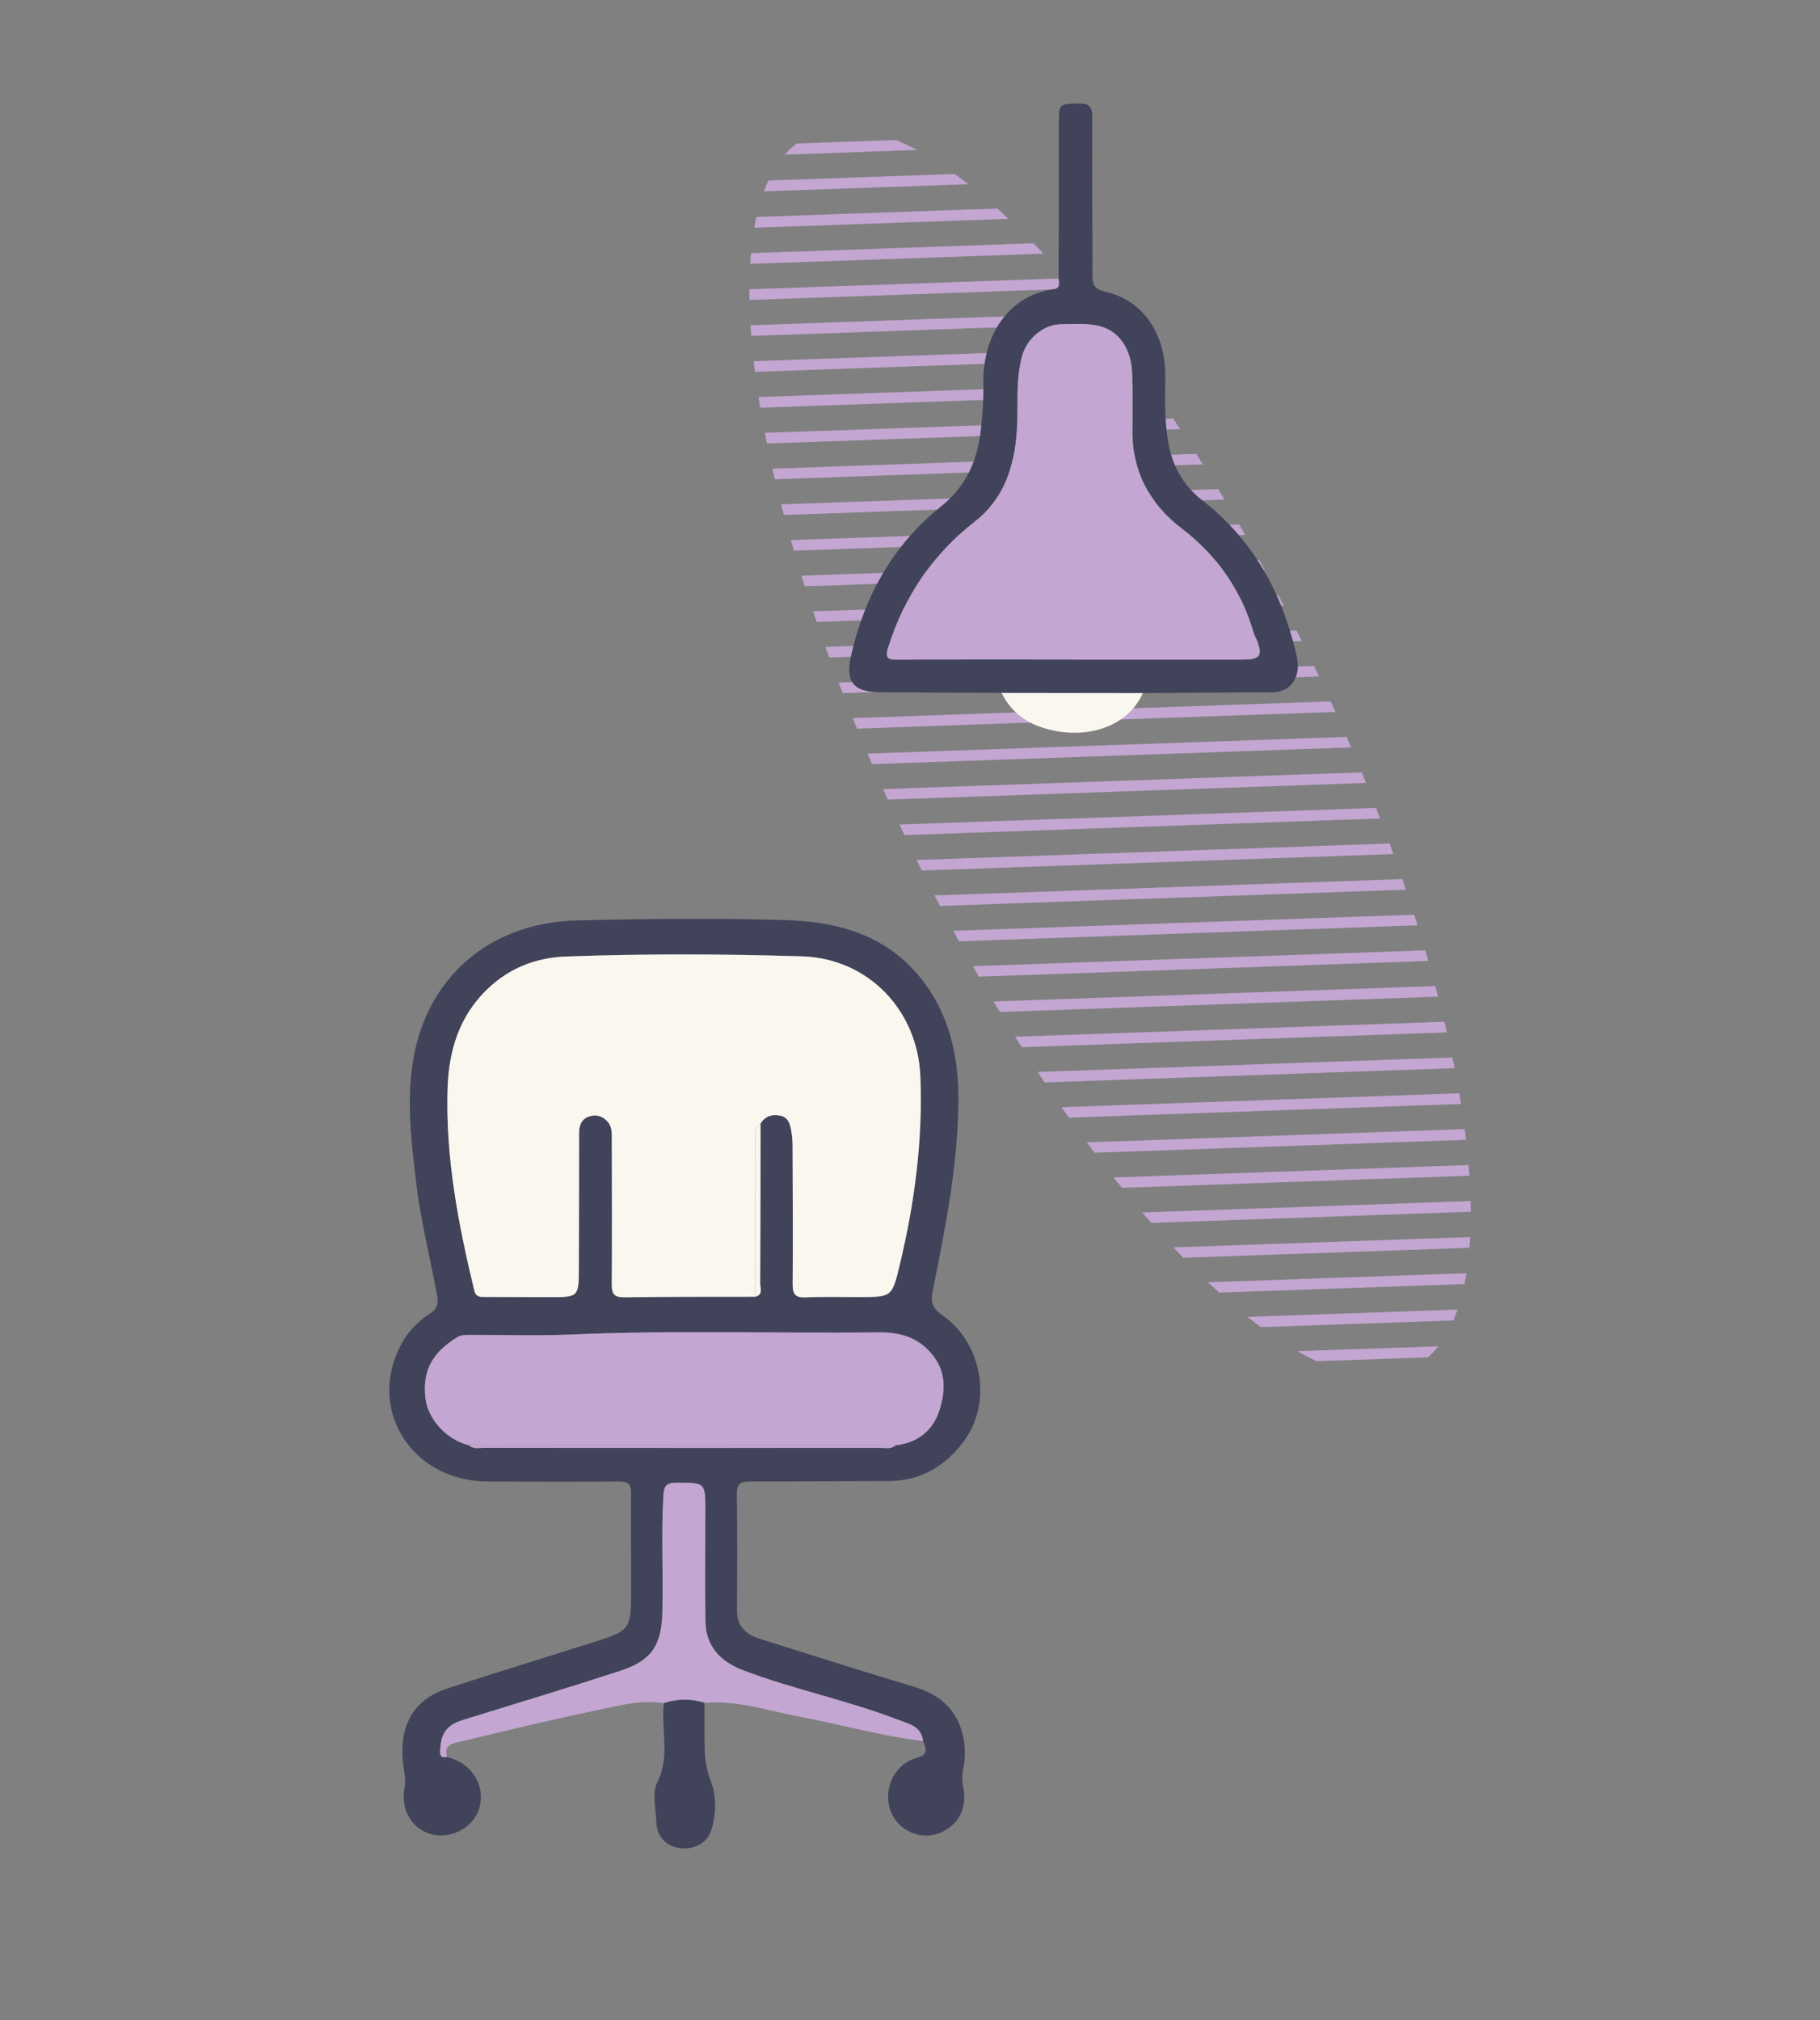 <?xml version="1.0" encoding="utf-8"?>
<!-- Generator: Adobe Illustrator 24.2.1, SVG Export Plug-In . SVG Version: 6.00 Build 0)  -->
<svg version="1.1" id="Layer_1" xmlns="http://www.w3.org/2000/svg" xmlns:xlink="http://www.w3.org/1999/xlink" x="0px" y="0px"
	 viewBox="0 0 545 605" style="enable-background:new 0 0 545 605;" xml:space="preserve">
<rect x="0" y="0" width="545" height="605" fill="#808080" stroke="none"/>
<style type="text/css">
	.st0{fill:#C3A6D1;}
	.st1{fill:#404359;}
	.st2{fill:#FAF7EF;}
	.st3{fill:#2CC7B8;}
</style>
<g>
	<path class="st0" d="M378.79,170.78c-0.57-1.05-1.15-2.11-1.73-3.15l-137.07,4.78c0.33,1.06,0.66,2.11,1,3.18L378.79,170.78z"/>
	<path class="st0" d="M274.57,44.92c-2.12-1.14-4.19-2.14-6.22-2.99l-29.78,1.04c-1.27,0.97-2.45,2.08-3.55,3.34L274.57,44.92z"/>
	<path class="st0" d="M384.44,181.38c-0.55-1.06-1.1-2.11-1.65-3.15l-139.33,4.86c0.36,1.06,0.72,2.11,1.08,3.17L384.44,181.38z"/>
	<path class="st0" d="M404.61,223.84c-0.45-1.05-0.91-2.11-1.37-3.16l-143.47,5.01c0.45,1.05,0.91,2.11,1.37,3.16L404.61,223.84z"/>
	<path class="st0" d="M372.89,160.2c-0.6-1.06-1.21-2.1-1.81-3.15l-134.27,4.69c0.3,1.06,0.61,2.12,0.92,3.18L372.89,160.2z"/>
	<path class="st0" d="M399.91,213.21c-0.48-1.05-0.95-2.11-1.44-3.16l-143.14,5c0.43,1.05,0.86,2.11,1.3,3.17L399.91,213.21z"/>
	<path class="st0" d="M394.99,202.59c-0.5-1.05-1-2.11-1.51-3.16l-142.35,4.97c0.4,1.06,0.81,2.11,1.22,3.17L394.99,202.59z"/>
	<path class="st0" d="M389.83,191.98c-0.53-1.06-1.05-2.11-1.58-3.16l-141.09,4.92c0.38,1.05,0.77,2.11,1.16,3.17L389.83,191.98z"/>
	<path class="st0" d="M360.22,139.06c-0.66-1.06-1.33-2.1-2-3.14l-126.93,4.43c0.24,1.06,0.49,2.12,0.74,3.19L360.22,139.06z"/>
	<path class="st0" d="M302.01,65.54c-1.13-1.06-2.25-2.09-3.37-3.09l-72.13,2.52c-0.23,1.05-0.45,2.13-0.64,3.23L302.01,65.54z"/>
	<path class="st0" d="M312.46,75.97c-1-1.06-1.99-2.09-2.98-3.11l-84.6,2.95c-0.1,1.06-0.18,2.13-0.25,3.22L312.46,75.97z"/>
	<path class="st0" d="M321.87,86.44c-0.91-1.05-1.81-2.09-2.71-3.12l-94.77,3.31c0,1.06,0,2.13,0.02,3.21L321.87,86.44z"/>
	<path class="st0" d="M289.96,55.17c-1.37-1.07-2.73-2.1-4.07-3.07l-55.8,1.95c-0.48,1.04-0.93,2.13-1.36,3.26L289.96,55.17z"/>
	<path class="st0" d="M330.54,96.92c-0.84-1.05-1.68-2.1-2.51-3.12l-103.31,3.61c0.07,1.06,0.14,2.13,0.23,3.2L330.54,96.92z"/>
	<path class="st0" d="M346.22,117.96c-0.74-1.05-1.47-2.1-2.21-3.13l-116.87,4.08c0.17,1.06,0.34,2.12,0.52,3.19L346.22,117.96z"/>
	<path class="st0" d="M338.62,107.43c-0.78-1.05-1.57-2.1-2.35-3.13l-110.6,3.86c0.12,1.06,0.25,2.12,0.39,3.2L338.62,107.43z"/>
	<path class="st0" d="M353.4,128.5c-0.7-1.05-1.4-2.1-2.1-3.14l-122.28,4.27c0.21,1.06,0.42,2.12,0.64,3.19L353.4,128.5z"/>
	<path class="st0" d="M366.7,149.62c-0.63-1.05-1.26-2.1-1.89-3.15l-130.91,4.57c0.27,1.06,0.55,2.12,0.83,3.18L366.7,149.62z"/>
	<path class="st0" d="M440.04,373.69c0.09-1.05,0.15-2.13,0.21-3.22l-88.86,3.1c0.99,1.06,1.97,2.09,2.95,3.11L440.04,373.69z"/>
	<path class="st0" d="M440.43,362.89c0-1.06-0.02-2.13-0.05-3.21l-98.31,3.43c0.9,1.05,1.8,2.09,2.69,3.12L440.43,362.89z"/>
	<path class="st0" d="M440.03,352.11c-0.07-1.06-0.15-2.12-0.24-3.2l-106.33,3.71c0.83,1.05,1.66,2.09,2.5,3.12L440.03,352.11z"/>
	<path class="st0" d="M437.52,330.61c-0.17-1.06-0.35-2.12-0.53-3.19l-119.11,4.16c0.73,1.05,1.47,2.1,2.21,3.14L437.52,330.61z"/>
	<path class="st0" d="M439.02,341.35c-0.13-1.06-0.26-2.12-0.4-3.2l-113.19,3.95c0.78,1.05,1.56,2.1,2.34,3.13L439.02,341.35z"/>
	<path class="st0" d="M409.07,234.48c-0.43-1.05-0.87-2.11-1.31-3.17l-143.33,5c0.47,1.05,0.95,2.11,1.43,3.16L409.07,234.48z"/>
	<path class="st0" d="M438.54,384.54c0.22-1.05,0.42-2.13,0.6-3.23l-77.41,2.7c1.12,1.06,2.23,2.09,3.34,3.1L438.54,384.54z"/>
	<path class="st0" d="M435.21,395.45c0.45-1.04,0.87-2.13,1.26-3.26l-62.89,2.19c1.34,1.07,2.67,2.09,3.99,3.07L435.21,395.45z"/>
	<path class="st0" d="M427.59,406.5c1.11-0.99,2.16-2.09,3.12-3.32l-42.23,1.47c1.96,1.12,3.9,2.13,5.79,3.01L427.59,406.5z"/>
	<path class="st0" d="M417.27,255.78c-0.38-1.06-0.77-2.11-1.16-3.17l-141.64,4.94c0.52,1.06,1.05,2.11,1.57,3.16L417.27,255.78z"/>
	<path class="st0" d="M421.02,266.44c-0.36-1.05-0.72-2.11-1.09-3.17l-140.09,4.89c0.55,1.06,1.1,2.11,1.65,3.15L421.02,266.44z"/>
	<path class="st0" d="M413.29,245.12c-0.41-1.05-0.82-2.11-1.23-3.17l-142.72,4.98c0.5,1.05,0.99,2.11,1.5,3.16L413.29,245.12z"/>
	<path class="st0" d="M424.5,277.11c-0.33-1.06-0.67-2.11-1.01-3.18l-138.03,4.82c0.57,1.05,1.14,2.11,1.72,3.15L424.5,277.11z"/>
	<path class="st0" d="M427.72,287.79c-0.3-1.05-0.62-2.12-0.93-3.18l-135.45,4.73c0.6,1.05,1.2,2.1,1.8,3.15L427.72,287.79z"/>
	<path class="st0" d="M435.59,319.89c-0.21-1.06-0.42-2.12-0.65-3.19l-124.2,4.33c0.69,1.05,1.39,2.1,2.08,3.14L435.59,319.89z"/>
	<path class="st0" d="M433.29,309.18c-0.24-1.06-0.5-2.12-0.75-3.19l-128.58,4.49c0.66,1.05,1.32,2.1,1.98,3.14L433.29,309.18z"/>
	<path class="st0" d="M430.65,298.48c-0.28-1.06-0.55-2.12-0.84-3.18l-132.31,4.62c0.63,1.05,1.26,2.1,1.89,3.15L430.65,298.48z"/>
</g>
<g>
	<path class="st1" d="M276.88,522.63c-0.15-0.41-0.31-0.82-0.46-1.23c-0.51-4.52-4.36-5.16-7.59-6.41
		c-15.17-5.86-31.2-9.02-46.4-14.83c-6.86-2.62-11.05-7.32-11.18-14.54c-0.2-11.08-0.04-22.16-0.04-33.24c0-8.43,0-8.32-8.55-8.36
		c-2.74-0.01-3.81,0.68-3.99,3.59c-0.72,11.78-0.04,23.56-0.33,35.34c-0.24,9.7-3.25,14.36-12.46,17.37
		c-15.58,5.09-31.28,9.83-46.95,14.66c-4.93,1.52-6.78,3.7-7.1,8.75c-0.09,1.46-0.23,2.95,2.04,2.39c1.15,0.45,2.35,0.79,3.43,1.36
		c5.62,2.92,8.14,9.39,5.89,15c-2.12,5.3-8.78,8.44-14.32,6.76c-5.67-1.72-8.95-7.41-7.73-13.69c0.36-1.88,0.16-3.52-0.16-5.43
		c-1.65-9.87,0.41-20.31,12.78-24.38c15.35-5.05,30.83-9.73,46.22-14.66c7.91-2.53,8.91-3.79,8.99-11.93
		c0.11-10.69-0.11-21.38-0.02-32.08c0.02-2.77-0.98-3.41-3.61-3.39c-13.16,0.11-26.32,0.07-39.47,0
		c-21.66-0.11-35.25-20.04-26.71-39.11c2.08-4.63,5.23-8.38,9.49-11.08c2.19-1.39,2.71-2.95,2.26-5.45
		c-2.04-11.19-4.9-22.22-6.24-33.53c-1.35-11.42-2.79-22.81-1.34-34.4c3.33-26.63,22.63-43.81,49.51-44.46
		c20.69-0.5,41.36-0.72,62.06-0.12c16.51,0.48,31.15,4.66,41.61,18.44c8.37,11.03,10.72,23.85,10.47,37.27
		c-0.35,18.73-3.97,37.04-7.68,55.31c-0.71,3.47-0.05,5.28,2.94,7.37c11.93,8.34,15,26.07,6.38,37.7
		c-5.51,7.44-12.99,11.94-22.68,11.93c-13.71-0.01-27.42,0.19-41.12,0.12c-2.87-0.02-4.22,0.48-4.17,3.74
		c0.16,11.65,0.11,23.3,0.04,34.95c-0.03,4.85,2.85,7.18,6.96,8.47c15.29,4.81,30.55,9.69,45.9,14.28
		c7.09,2.12,12.22,5.96,14.43,13.23c1.14,3.77,1.2,7.66,0.46,11.39c-0.38,1.94-0.37,3.58-0.01,5.44c1.15,5.99-0.97,10.62-5.86,13.24
		c-4.2,2.24-9.34,1.54-12.98-1.77c-6.32-5.75-4.05-17.01,4.03-19.91c1.86-0.67,4.27-0.81,3.35-3.86
		C276.94,522.9,276.88,522.63,276.88,522.63z M140.46,432.84c1.27,1.2,2.85,0.76,4.31,0.76c39.71,0.03,79.42,0.04,119.12,0.02
		c1.46,0,3.04,0.4,4.31-0.78c6.67-0.72,11.3-4.56,13.16-10.64c1.61-5.27,2.06-10.9-1.8-16.01c-4.15-5.49-9.72-7.22-16.13-7.15
		c-30.78,0.34-61.56-0.7-92.34,0.62c-9.85,0.42-19.73,0.09-29.6,0.13c-1.63,0.01-3.33-0.14-4.8,0.81
		c-6.28,4.05-10.33,8.82-9.31,18.06C128.1,425.06,133.77,431.23,140.46,432.84z M226.15,388.35c2.48-0.6,1.48-2.64,1.48-4.04
		c0.09-15.93,0.08-31.86,0.1-47.79c1.41-2.32,3.56-2.93,6.03-2.38c2.47,0.55,2.86,2.75,3.23,4.76c0.27,1.47,0.34,2.99,0.35,4.49
		c0.05,13.7,0.14,27.41,0.03,41.11c-0.02,2.96,0.69,4.18,3.88,4.03c5.33-0.25,10.69-0.08,16.03-0.09c9.82-0.03,9.85-0.02,12.14-9.57
		c4.46-18.57,6.95-37.33,6.19-56.5c-0.79-19.86-15.65-35.36-35.44-35.97c-23.56-0.72-47.14-0.81-70.7,0.05
		c-8.78,0.32-16.79,3.34-23.38,9.63c-8.58,8.19-11.71,18.57-12.06,29.94c-0.63,20.54,3.2,40.53,7.99,60.38
		c0.53,2.17,1.85,1.99,3.34,2c6.3,0.03,12.61,0.04,18.91,0.06c9.06,0.02,9.06,0.02,9.08-8.94c0.03-13.43,0.09-26.86,0.07-40.29
		c0-2.32,0.77-4.09,2.95-4.86c2.1-0.74,4.08-0.17,5.59,1.54c1.39,1.58,1.25,3.55,1.25,5.47c0.02,14.39,0.11,28.78-0.01,43.16
		c-0.03,3.02,0.78,4.02,3.91,3.97C200.11,388.32,213.13,388.38,226.15,388.35z"/>
	<path class="st1" d="M299.92,207.51c-12.19-0.06-24.39-0.09-36.58-0.21c-7.87-0.07-10.25-3.21-8.48-11
		c4.04-17.81,12.55-33.1,26.85-44.55c7.61-6.09,10.98-13.77,11.99-22.92c0.51-4.62,0.87-9.3,0.77-13.94
		c-0.3-14.35,7.51-26.4,20.93-28.24c2.49-0.34,1.59-2.25,1.59-3.51c0.09-13.02,0.08-26.04,0.09-39.06c0-2.33,0-4.66,0-6.99
		c0.01-6.15,0.01-5.95,5.94-6.08c3.23-0.07,4.07,0.93,4.05,4.13c-0.11,15.76,0.09,31.52,0.06,47.28c0,2.82,0.54,4.16,3.79,4.91
		c11.55,2.66,18.31,12.81,18.02,26.08c-0.13,6.17-0.18,12.33,0.79,18.45c1.16,7.34,4.33,13.37,10.34,18.03
		c14.91,11.57,23.57,27.12,27.91,45.26c0.61,2.54,1.08,5.2,0.03,7.69c-1.37,3.27-4.06,4.51-7.58,4.51
		c-12.74,0.01-25.48,0.14-38.22,0.22C328.13,207.55,314.02,207.53,299.92,207.51z M321,197.52c0,0.01,0,0.01,0,0.02
		c17.13,0,34.27,0,51.4,0c5.04,0,5.87-1.37,3.8-6.2c-0.21-0.5-0.53-0.96-0.67-1.48c-3.66-12.87-10.92-23.35-21.48-31.44
		c-10.01-7.67-15.18-17.55-14.95-30.23c0.1-5.21,0.06-10.42-0.03-15.63c-0.13-7.88-3.71-13.53-10.22-15.02
		c-3.53-0.8-7.35-0.44-11.04-0.43c-5.43,0.02-10.29,4.3-11.73,9.53c-2.05,7.41-1.04,14.97-1.57,22.45
		c-0.75,10.53-3.76,20.2-12.5,27.03c-12.55,9.8-21.08,22.23-25.93,37.42c-1.27,3.97,0.04,4.03,3.12,4.01
		C286.46,197.48,303.73,197.52,321,197.52z"/>
	<path class="st0" d="M133.87,526.14c-2.27,0.56-2.13-0.93-2.04-2.39c0.32-5.05,2.17-7.23,7.1-8.75
		c15.67-4.84,31.36-9.57,46.95-14.66c9.21-3.01,12.22-7.67,12.46-17.37c0.29-11.78-0.39-23.56,0.33-35.34
		c0.18-2.91,1.24-3.61,3.99-3.59c8.55,0.04,8.55-0.07,8.55,8.36c0,11.08-0.16,22.16,0.04,33.24c0.13,7.23,4.32,11.92,11.18,14.54
		c15.2,5.8,31.23,8.96,46.4,14.83c3.22,1.25,7.08,1.88,7.59,6.41c-12.62-1.5-24.83-5.05-37.28-7.37
		c-9.33-1.74-18.47-4.95-28.18-4.06c-4.07-1.32-8.12-1.22-12.17,0.09c-6.93-1.13-13.59,0.78-20.21,2.14
		c-13.59,2.81-27.08,6.09-40.57,9.34C135.87,522.06,132.72,522.35,133.87,526.14z"/>
	<path class="st1" d="M198.79,510.07c4.05-1.31,8.1-1.4,12.17-0.09c0.01,4.37-0.06,8.74,0.04,13.11c0.08,3.43,0.38,6.59,1.77,10.08
		c1.83,4.58,1.77,10.23,0.11,15.26c-1.24,3.76-5.7,5.77-9.77,4.97c-3.94-0.78-6.43-3.59-6.56-7.74c-0.12-3.96-1.36-8.59,0.23-11.74
		C200.78,525.99,197.92,517.96,198.79,510.07z"/>
	<path class="st2" d="M299.92,207.51c14.1,0.02,28.21,0.04,42.31,0.06c-4.04,9.14-14.77,13.52-26.29,11.31
		C308.1,217.37,302.96,213.64,299.92,207.51z"/>
	<path class="st3" d="M276.88,522.63c0,0,0.07,0.26,0.06,0.26c0,0-0.2-0.1-0.2-0.1L276.88,522.63z"/>
	<path class="st2" d="M226.15,388.35c-13.02,0.03-26.04-0.03-39.05,0.17c-3.12,0.05-3.93-0.95-3.91-3.97
		c0.12-14.39,0.03-28.78,0.01-43.16c0-1.92,0.14-3.89-1.25-5.47c-1.51-1.71-3.49-2.29-5.59-1.54c-2.17,0.77-2.95,2.55-2.95,4.86
		c0.02,13.43-0.04,26.86-0.07,40.29c-0.02,8.96-0.02,8.97-9.08,8.94c-6.3-0.02-12.61-0.03-18.91-0.06c-1.49-0.01-2.81,0.18-3.34-2
		c-4.79-19.85-8.62-39.84-7.99-60.38c0.35-11.37,3.47-21.75,12.06-29.94c6.59-6.29,14.6-9.31,23.38-9.63
		c23.56-0.86,47.14-0.77,70.7-0.05c19.79,0.61,34.65,16.1,35.44,35.97c0.76,19.16-1.73,37.93-6.19,56.5
		c-2.29,9.54-2.32,9.54-12.14,9.57c-5.34,0.01-10.7-0.15-16.03,0.09c-3.18,0.15-3.9-1.07-3.88-4.03c0.11-13.7,0.02-27.41-0.03-41.11
		c-0.01-1.5-0.08-3.02-0.35-4.49c-0.37-2.02-0.76-4.22-3.23-4.76c-2.47-0.55-4.63,0.06-6.03,2.38c-2,1.1-1.52,3.02-1.53,4.74
		C226.17,356.96,226.16,372.65,226.15,388.35z"/>
	<path class="st0" d="M140.46,432.84c-6.69-1.61-12.35-7.78-13.07-14.19c-1.03-9.24,3.03-14.01,9.31-18.06
		c1.47-0.95,3.16-0.8,4.8-0.81c9.87-0.04,19.75,0.3,29.6-0.13c30.78-1.32,61.56-0.28,92.34-0.62c6.4-0.07,11.98,1.67,16.13,7.15
		c3.87,5.11,3.42,10.74,1.8,16.01c-1.86,6.08-6.48,9.92-13.16,10.64C225.62,432.84,183.04,432.84,140.46,432.84z"/>
	<path class="st0" d="M140.46,432.84c42.58,0,85.16,0,127.75,0c-1.27,1.18-2.85,0.78-4.31,0.78c-39.71,0.01-79.42,0.01-119.12-0.02
		C143.31,433.6,141.72,434.04,140.46,432.84z"/>
	<path class="st2" d="M226.15,388.35c0.02-15.7,0.02-31.39,0.06-47.09c0-1.72-0.47-3.64,1.53-4.74c-0.02,15.93-0.01,31.86-0.1,47.79
		C227.62,385.71,228.63,387.75,226.15,388.35z"/>
	<path class="st0" d="M321,197.52c-17.27,0-34.54-0.04-51.82,0.04c-3.07,0.01-4.39-0.04-3.12-4.01
		c4.85-15.19,13.38-27.62,25.93-37.42c8.74-6.83,11.75-16.49,12.5-27.03c0.53-7.48-0.47-15.03,1.57-22.45
		c1.44-5.22,6.3-9.5,11.73-9.53c3.69-0.01,7.51-0.38,11.04,0.43c6.51,1.48,10.09,7.14,10.22,15.02c0.09,5.21,0.12,10.42,0.03,15.63
		c-0.23,12.68,4.93,22.56,14.95,30.23c10.57,8.09,17.82,18.57,21.48,31.44c0.15,0.52,0.46,0.98,0.67,1.48
		c2.07,4.83,1.24,6.2-3.8,6.2c-17.13,0-34.27,0-51.4,0C321,197.53,321,197.52,321,197.52z"/>
</g>
</svg>
